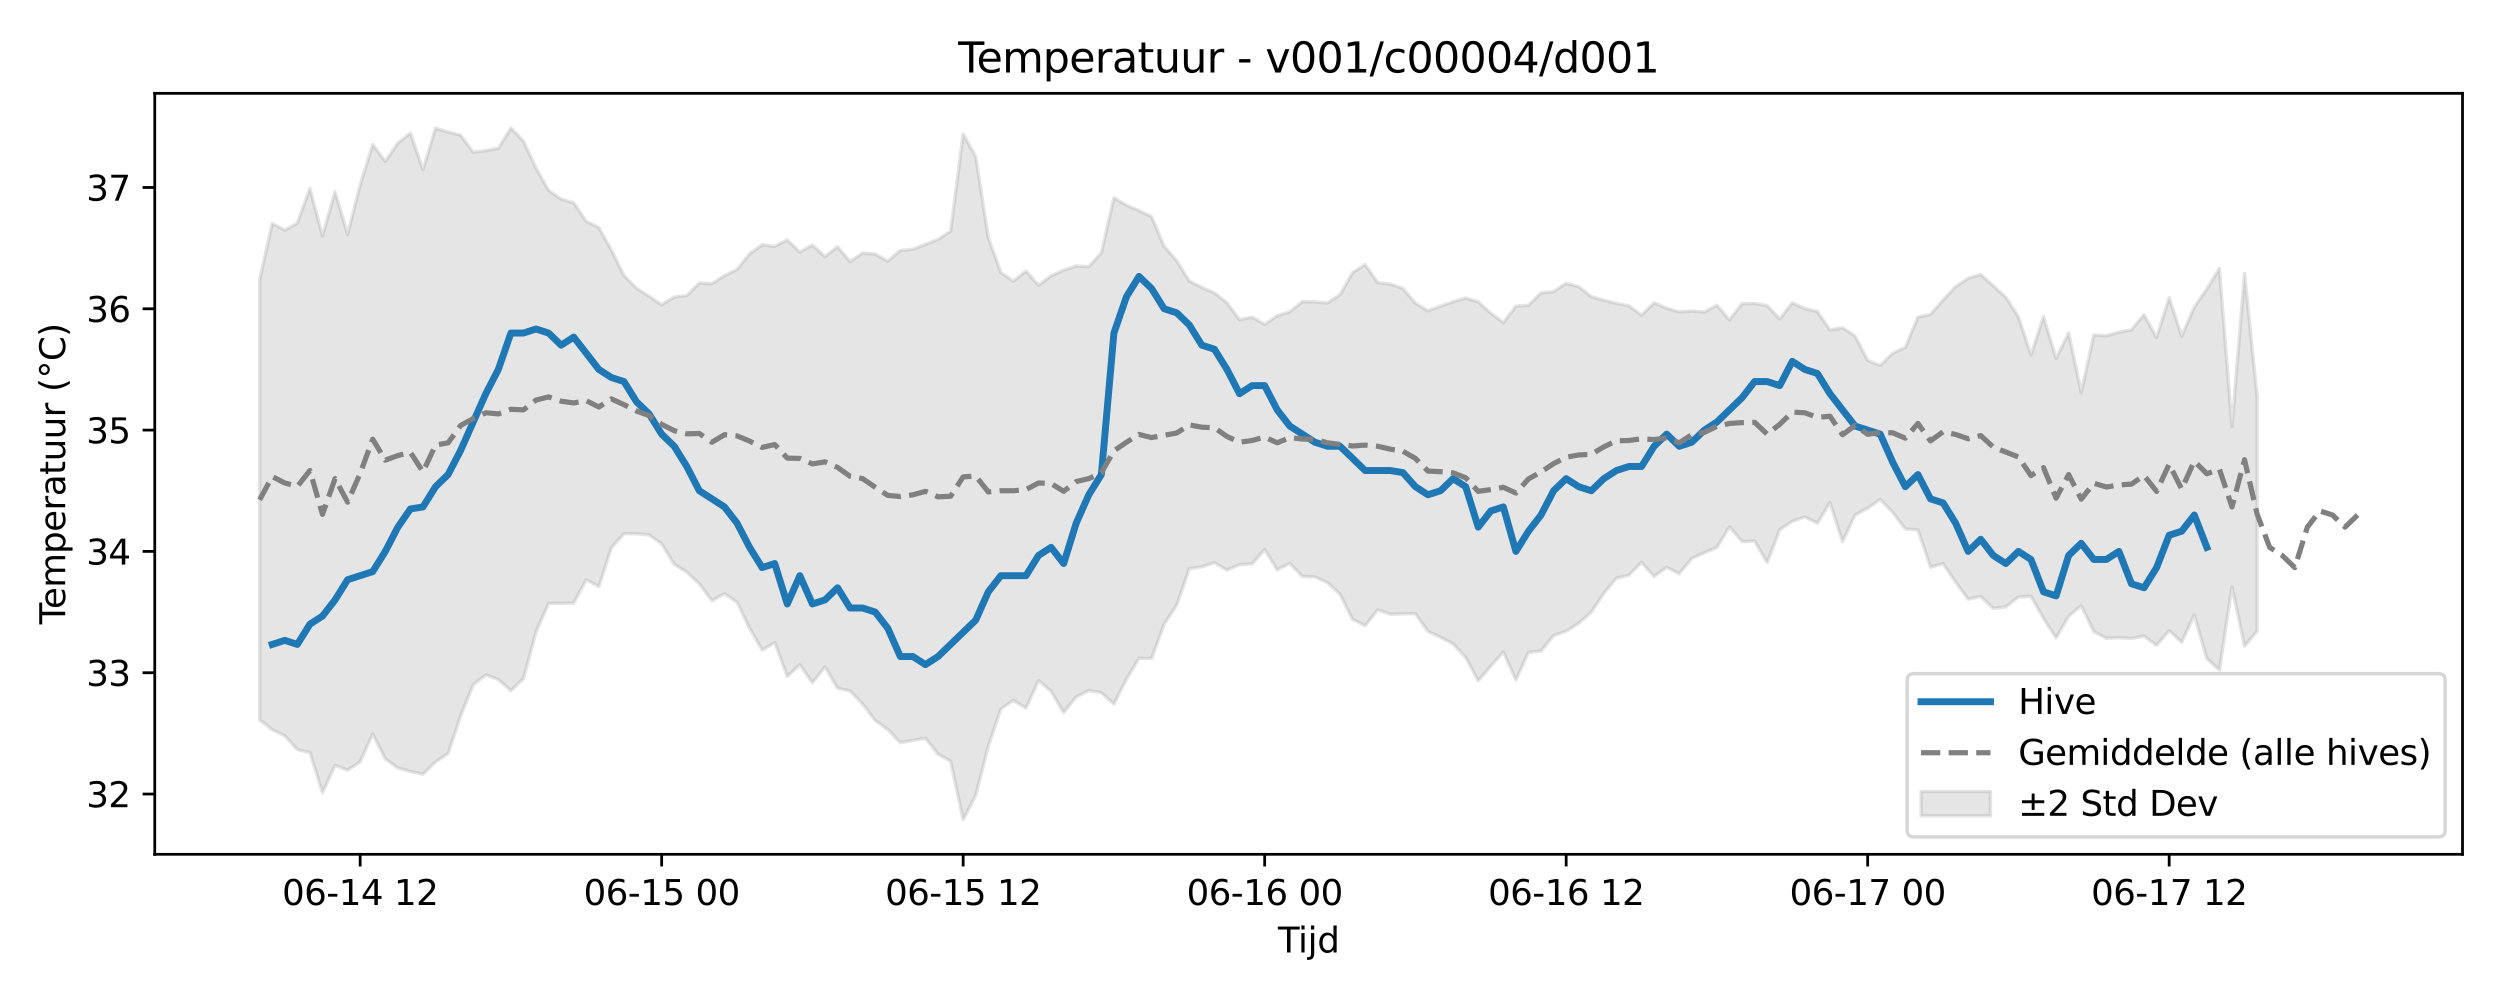 <?xml version="1.0" encoding="utf-8" standalone="no"?>
<!DOCTYPE svg PUBLIC "-//W3C//DTD SVG 1.1//EN"
  "http://www.w3.org/Graphics/SVG/1.1/DTD/svg11.dtd">
<svg xmlns:xlink="http://www.w3.org/1999/xlink" width="720pt" height="288pt" viewBox="0 0 720 288" xmlns="http://www.w3.org/2000/svg" version="1.1">
 <defs>
  <style type="text/css">*{stroke-linejoin: round; stroke-linecap: butt}</style>
 </defs>
 <g id="figure_1">
  <g id="patch_1">
   <path d="M 0 288 
L 720 288 
L 720 0 
L 0 0 
z
" style="fill: #ffffff"/>
  </g>
  <g id="axes_1">
   <g id="patch_2">
    <path d="M 44.57 246.04 
L 709.2 246.04 
L 709.2 26.88 
L 44.57 26.88 
z
" style="fill: #ffffff"/>
   </g>
   <g id="FillBetweenPolyCollection_1">
    <defs>
     <path id="m779e70c80e" d="M 74.78 -207.414 
L 74.78 -80.672 
L 78.398 -77.841 
L 82.016 -76.105 
L 85.635 -72.096 
L 89.253 -71.279 
L 92.871 -59.706 
L 96.489 -67.546 
L 100.107 -66.221 
L 103.725 -68.58 
L 107.343 -76.634 
L 110.961 -69.429 
L 114.579 -66.837 
L 118.197 -65.784 
L 121.815 -65.04 
L 125.433 -68.555 
L 129.051 -70.974 
L 132.669 -81.857 
L 136.287 -90.76 
L 139.905 -93.629 
L 143.523 -92.317 
L 147.141 -89.085 
L 150.759 -92.553 
L 154.377 -105.993 
L 157.995 -114.218 
L 161.613 -114.231 
L 165.231 -114.32 
L 168.849 -120.994 
L 172.467 -119.094 
L 176.085 -130.238 
L 179.703 -134.29 
L 183.321 -134.255 
L 186.939 -133.932 
L 190.557 -131.358 
L 194.175 -125.472 
L 197.793 -123.236 
L 201.411 -119.826 
L 205.029 -114.977 
L 208.647 -117.032 
L 212.265 -114.53 
L 215.883 -107.052 
L 219.501 -100.796 
L 223.119 -102.907 
L 226.737 -93.21 
L 230.355 -96.537 
L 233.973 -91.352 
L 237.591 -95.898 
L 241.209 -89.835 
L 244.827 -88.978 
L 248.445 -85.218 
L 252.063 -80.486 
L 255.681 -77.875 
L 259.299 -74.112 
L 262.917 -74.775 
L 266.535 -75.357 
L 270.153 -70.788 
L 273.771 -68.779 
L 277.389 -51.922 
L 281.008 -58.914 
L 284.626 -73.061 
L 288.244 -83.819 
L 291.862 -86.3 
L 295.48 -84.027 
L 299.098 -91.982 
L 302.716 -88.906 
L 306.334 -82.775 
L 309.952 -87.267 
L 313.57 -89.108 
L 317.188 -88.477 
L 320.806 -85.248 
L 324.424 -92.387 
L 328.042 -98.426 
L 331.66 -98.333 
L 335.278 -108.265 
L 338.896 -113.714 
L 342.514 -124.188 
L 346.132 -124.741 
L 349.75 -125.943 
L 353.368 -123.798 
L 356.986 -125.366 
L 360.604 -125.588 
L 364.222 -129.702 
L 367.84 -123.905 
L 371.458 -125.726 
L 375.076 -121.97 
L 378.694 -121.858 
L 382.312 -120.21 
L 385.93 -116.797 
L 389.548 -109.618 
L 393.166 -107.817 
L 396.784 -112.35 
L 400.402 -111.104 
L 404.02 -111.187 
L 407.638 -111.259 
L 411.256 -106.138 
L 414.874 -104.463 
L 418.492 -102.561 
L 422.11 -98.648 
L 425.728 -91.933 
L 429.346 -96.167 
L 432.964 -100.224 
L 436.582 -92.16 
L 440.2 -100.081 
L 443.818 -100.492 
L 447.436 -104.933 
L 451.054 -106.219 
L 454.672 -108.504 
L 458.29 -111.701 
L 461.908 -117.094 
L 465.526 -121.489 
L 469.144 -122.353 
L 472.762 -126.028 
L 476.381 -121.982 
L 479.999 -124.625 
L 483.617 -122.761 
L 487.235 -127.187 
L 490.853 -128.793 
L 494.471 -130.325 
L 498.089 -136.258 
L 501.707 -132.026 
L 505.325 -132.184 
L 508.943 -125.945 
L 512.561 -135.432 
L 516.179 -137.843 
L 519.797 -139.123 
L 523.415 -137.322 
L 527.033 -143.262 
L 530.651 -132.006 
L 534.269 -139.687 
L 537.887 -141.66 
L 541.505 -144.156 
L 545.123 -140.409 
L 548.741 -135.658 
L 552.359 -135.39 
L 555.977 -124.654 
L 559.595 -125.673 
L 563.213 -120.326 
L 566.831 -115.435 
L 570.449 -116.179 
L 574.067 -112.758 
L 577.685 -113.238 
L 581.303 -116.039 
L 584.921 -116.266 
L 588.539 -109.874 
L 592.157 -104.283 
L 595.775 -110.534 
L 599.393 -113.545 
L 603.011 -106.123 
L 606.629 -104.189 
L 610.247 -104.322 
L 613.865 -104.125 
L 617.483 -104.801 
L 621.101 -102.144 
L 624.719 -106.364 
L 628.337 -103.072 
L 631.955 -110.872 
L 635.573 -98.329 
L 639.191 -95.051 
L 642.809 -118.948 
L 646.427 -101.954 
L 650.045 -106.204 
L 650.045 -173.73 
L 650.045 -173.73 
L 646.427 -209.231 
L 642.809 -165.063 
L 639.191 -210.699 
L 635.573 -204.781 
L 631.955 -199.536 
L 628.337 -191.187 
L 624.719 -202.27 
L 621.101 -190.795 
L 617.483 -197.344 
L 613.865 -193.029 
L 610.247 -192.333 
L 606.629 -191.301 
L 603.011 -191.53 
L 599.393 -174.93 
L 595.775 -192.11 
L 592.157 -184.775 
L 588.539 -196.763 
L 584.921 -185.795 
L 581.303 -196.754 
L 577.685 -202.383 
L 574.067 -205.691 
L 570.449 -208.925 
L 566.831 -207.839 
L 563.213 -205.444 
L 559.595 -201.594 
L 555.977 -197.4 
L 552.359 -196.701 
L 548.741 -187.948 
L 545.123 -186.304 
L 541.505 -182.75 
L 537.887 -184.179 
L 534.269 -191.24 
L 530.651 -193.597 
L 527.033 -192.989 
L 523.415 -198.263 
L 519.797 -199.124 
L 516.179 -200.737 
L 512.561 -196.161 
L 508.943 -199.991 
L 505.325 -200.573 
L 501.707 -200.565 
L 498.089 -195.834 
L 494.471 -200.102 
L 490.853 -198.141 
L 487.235 -198.417 
L 483.617 -198.184 
L 479.999 -199.231 
L 476.381 -200.793 
L 472.762 -197.246 
L 469.144 -199.923 
L 465.526 -200.62 
L 461.908 -201.522 
L 458.29 -202.589 
L 454.672 -205.454 
L 451.054 -206.408 
L 447.436 -204.033 
L 443.818 -203.65 
L 440.2 -200.068 
L 436.582 -199.836 
L 432.964 -195.1 
L 429.346 -197.826 
L 425.728 -201.062 
L 422.11 -202.166 
L 418.492 -201.081 
L 414.874 -199.844 
L 411.256 -198.503 
L 407.638 -200.702 
L 404.02 -204.933 
L 400.402 -206.181 
L 396.784 -206.598 
L 393.166 -211.797 
L 389.548 -209.496 
L 385.93 -203.149 
L 382.312 -200.735 
L 378.694 -201.083 
L 375.076 -201.137 
L 371.458 -198.214 
L 367.84 -197.039 
L 364.222 -194.57 
L 360.604 -196.688 
L 356.986 -195.911 
L 353.368 -200.807 
L 349.75 -203.653 
L 346.132 -205.188 
L 342.514 -207.072 
L 338.896 -212.887 
L 335.278 -217.006 
L 331.66 -225.607 
L 328.042 -227.343 
L 324.424 -228.891 
L 320.806 -231.038 
L 317.188 -215.165 
L 313.57 -211.207 
L 309.952 -211.384 
L 306.334 -210.22 
L 302.716 -208.58 
L 299.098 -205.837 
L 295.48 -209.966 
L 291.862 -207.028 
L 288.244 -209.508 
L 284.626 -219.601 
L 281.008 -242.898 
L 277.389 -249.391 
L 273.771 -221.387 
L 270.153 -219.046 
L 266.535 -217.638 
L 262.917 -216.223 
L 259.299 -215.888 
L 255.681 -212.791 
L 252.063 -214.838 
L 248.445 -215.096 
L 244.827 -212.668 
L 241.209 -216.968 
L 237.591 -214.066 
L 233.973 -217.448 
L 230.355 -215.424 
L 226.737 -218.917 
L 223.119 -217.04 
L 219.501 -217.487 
L 215.883 -214.891 
L 212.265 -210.408 
L 208.647 -208.571 
L 205.029 -206.301 
L 201.411 -206.498 
L 197.793 -202.866 
L 194.175 -202.46 
L 190.557 -200.235 
L 186.939 -202.652 
L 183.321 -204.99 
L 179.703 -208.615 
L 176.085 -215.995 
L 172.467 -222.481 
L 168.849 -224.241 
L 165.231 -229.584 
L 161.613 -230.671 
L 157.995 -233.18 
L 154.377 -239.574 
L 150.759 -247.357 
L 147.141 -251.158 
L 143.523 -245.264 
L 139.905 -244.618 
L 136.287 -244.16 
L 132.669 -249.07 
L 129.051 -249.971 
L 125.433 -251.059 
L 121.815 -239.157 
L 118.197 -249.671 
L 114.579 -246.787 
L 110.961 -241.533 
L 107.343 -246.391 
L 103.725 -234.73 
L 100.107 -220.507 
L 96.489 -232.769 
L 92.871 -220.035 
L 89.253 -233.694 
L 85.635 -223.727 
L 82.016 -221.714 
L 78.398 -223.639 
L 74.78 -207.414 
z
" style="stroke: #808080; stroke-opacity: 0.2"/>
    </defs>
    <g clip-path="url(#p3ac3ea6d75)">
     <use xlink:href="#m779e70c80e" x="0" y="288" style="fill: #808080; fill-opacity: 0.2; stroke: #808080; stroke-opacity: 0.2"/>
    </g>
   </g>
   <g id="matplotlib.axis_1">
    <g id="xtick_1">
     <g id="line2d_1">
      <defs>
       <path id="m7ecdd6a883" d="M 0 0 
L 0 3.5 
" style="stroke: #000000; stroke-width: 0.8"/>
      </defs>
      <g>
       <use xlink:href="#m7ecdd6a883" x="103.725" y="246.04" style="stroke: #000000; stroke-width: 0.8"/>
      </g>
     </g>
     <g id="text_1">
      <!-- 06-14 12 -->
      <g transform="translate(81.244 260.638) scale(0.1 -0.1)">
       <defs>
        <path id="DejaVuSans-30" d="M 2034 4250 
Q 1547 4250 1301 3770 
Q 1056 3291 1056 2328 
Q 1056 1369 1301 889 
Q 1547 409 2034 409 
Q 2525 409 2770 889 
Q 3016 1369 3016 2328 
Q 3016 3291 2770 3770 
Q 2525 4250 2034 4250 
z
M 2034 4750 
Q 2819 4750 3233 4129 
Q 3647 3509 3647 2328 
Q 3647 1150 3233 529 
Q 2819 -91 2034 -91 
Q 1250 -91 836 529 
Q 422 1150 422 2328 
Q 422 3509 836 4129 
Q 1250 4750 2034 4750 
z
" transform="scale(0.016)"/>
        <path id="DejaVuSans-36" d="M 2113 2584 
Q 1688 2584 1439 2293 
Q 1191 2003 1191 1497 
Q 1191 994 1439 701 
Q 1688 409 2113 409 
Q 2538 409 2786 701 
Q 3034 994 3034 1497 
Q 3034 2003 2786 2293 
Q 2538 2584 2113 2584 
z
M 3366 4563 
L 3366 3988 
Q 3128 4100 2886 4159 
Q 2644 4219 2406 4219 
Q 1781 4219 1451 3797 
Q 1122 3375 1075 2522 
Q 1259 2794 1537 2939 
Q 1816 3084 2150 3084 
Q 2853 3084 3261 2657 
Q 3669 2231 3669 1497 
Q 3669 778 3244 343 
Q 2819 -91 2113 -91 
Q 1303 -91 875 529 
Q 447 1150 447 2328 
Q 447 3434 972 4092 
Q 1497 4750 2381 4750 
Q 2619 4750 2861 4703 
Q 3103 4656 3366 4563 
z
" transform="scale(0.016)"/>
        <path id="DejaVuSans-2d" d="M 313 2009 
L 1997 2009 
L 1997 1497 
L 313 1497 
L 313 2009 
z
" transform="scale(0.016)"/>
        <path id="DejaVuSans-31" d="M 794 531 
L 1825 531 
L 1825 4091 
L 703 3866 
L 703 4441 
L 1819 4666 
L 2450 4666 
L 2450 531 
L 3481 531 
L 3481 0 
L 794 0 
L 794 531 
z
" transform="scale(0.016)"/>
        <path id="DejaVuSans-34" d="M 2419 4116 
L 825 1625 
L 2419 1625 
L 2419 4116 
z
M 2253 4666 
L 3047 4666 
L 3047 1625 
L 3713 1625 
L 3713 1100 
L 3047 1100 
L 3047 0 
L 2419 0 
L 2419 1100 
L 313 1100 
L 313 1709 
L 2253 4666 
z
" transform="scale(0.016)"/>
        <path id="DejaVuSans-20" transform="scale(0.016)"/>
        <path id="DejaVuSans-32" d="M 1228 531 
L 3431 531 
L 3431 0 
L 469 0 
L 469 531 
Q 828 903 1448 1529 
Q 2069 2156 2228 2338 
Q 2531 2678 2651 2914 
Q 2772 3150 2772 3378 
Q 2772 3750 2511 3984 
Q 2250 4219 1831 4219 
Q 1534 4219 1204 4116 
Q 875 4013 500 3803 
L 500 4441 
Q 881 4594 1212 4672 
Q 1544 4750 1819 4750 
Q 2544 4750 2975 4387 
Q 3406 4025 3406 3419 
Q 3406 3131 3298 2873 
Q 3191 2616 2906 2266 
Q 2828 2175 2409 1742 
Q 1991 1309 1228 531 
z
" transform="scale(0.016)"/>
       </defs>
       <use xlink:href="#DejaVuSans-30"/>
       <use xlink:href="#DejaVuSans-36" transform="translate(63.623 0)"/>
       <use xlink:href="#DejaVuSans-2d" transform="translate(127.246 0)"/>
       <use xlink:href="#DejaVuSans-31" transform="translate(163.33 0)"/>
       <use xlink:href="#DejaVuSans-34" transform="translate(226.953 0)"/>
       <use xlink:href="#DejaVuSans-20" transform="translate(290.576 0)"/>
       <use xlink:href="#DejaVuSans-31" transform="translate(322.363 0)"/>
       <use xlink:href="#DejaVuSans-32" transform="translate(385.986 0)"/>
      </g>
     </g>
    </g>
    <g id="xtick_2">
     <g id="line2d_2">
      <g>
       <use xlink:href="#m7ecdd6a883" x="190.557" y="246.04" style="stroke: #000000; stroke-width: 0.8"/>
      </g>
     </g>
     <g id="text_2">
      <!-- 06-15 00 -->
      <g transform="translate(168.077 260.638) scale(0.1 -0.1)">
       <defs>
        <path id="DejaVuSans-35" d="M 691 4666 
L 3169 4666 
L 3169 4134 
L 1269 4134 
L 1269 2991 
Q 1406 3038 1543 3061 
Q 1681 3084 1819 3084 
Q 2600 3084 3056 2656 
Q 3513 2228 3513 1497 
Q 3513 744 3044 326 
Q 2575 -91 1722 -91 
Q 1428 -91 1123 -41 
Q 819 9 494 109 
L 494 744 
Q 775 591 1075 516 
Q 1375 441 1709 441 
Q 2250 441 2565 725 
Q 2881 1009 2881 1497 
Q 2881 1984 2565 2268 
Q 2250 2553 1709 2553 
Q 1456 2553 1204 2497 
Q 953 2441 691 2322 
L 691 4666 
z
" transform="scale(0.016)"/>
       </defs>
       <use xlink:href="#DejaVuSans-30"/>
       <use xlink:href="#DejaVuSans-36" transform="translate(63.623 0)"/>
       <use xlink:href="#DejaVuSans-2d" transform="translate(127.246 0)"/>
       <use xlink:href="#DejaVuSans-31" transform="translate(163.33 0)"/>
       <use xlink:href="#DejaVuSans-35" transform="translate(226.953 0)"/>
       <use xlink:href="#DejaVuSans-20" transform="translate(290.576 0)"/>
       <use xlink:href="#DejaVuSans-30" transform="translate(322.363 0)"/>
       <use xlink:href="#DejaVuSans-30" transform="translate(385.986 0)"/>
      </g>
     </g>
    </g>
    <g id="xtick_3">
     <g id="line2d_3">
      <g>
       <use xlink:href="#m7ecdd6a883" x="277.389" y="246.04" style="stroke: #000000; stroke-width: 0.8"/>
      </g>
     </g>
     <g id="text_3">
      <!-- 06-15 12 -->
      <g transform="translate(254.909 260.638) scale(0.1 -0.1)">
       <use xlink:href="#DejaVuSans-30"/>
       <use xlink:href="#DejaVuSans-36" transform="translate(63.623 0)"/>
       <use xlink:href="#DejaVuSans-2d" transform="translate(127.246 0)"/>
       <use xlink:href="#DejaVuSans-31" transform="translate(163.33 0)"/>
       <use xlink:href="#DejaVuSans-35" transform="translate(226.953 0)"/>
       <use xlink:href="#DejaVuSans-20" transform="translate(290.576 0)"/>
       <use xlink:href="#DejaVuSans-31" transform="translate(322.363 0)"/>
       <use xlink:href="#DejaVuSans-32" transform="translate(385.986 0)"/>
      </g>
     </g>
    </g>
    <g id="xtick_4">
     <g id="line2d_4">
      <g>
       <use xlink:href="#m7ecdd6a883" x="364.222" y="246.04" style="stroke: #000000; stroke-width: 0.8"/>
      </g>
     </g>
     <g id="text_4">
      <!-- 06-16 00 -->
      <g transform="translate(341.741 260.638) scale(0.1 -0.1)">
       <use xlink:href="#DejaVuSans-30"/>
       <use xlink:href="#DejaVuSans-36" transform="translate(63.623 0)"/>
       <use xlink:href="#DejaVuSans-2d" transform="translate(127.246 0)"/>
       <use xlink:href="#DejaVuSans-31" transform="translate(163.33 0)"/>
       <use xlink:href="#DejaVuSans-36" transform="translate(226.953 0)"/>
       <use xlink:href="#DejaVuSans-20" transform="translate(290.576 0)"/>
       <use xlink:href="#DejaVuSans-30" transform="translate(322.363 0)"/>
       <use xlink:href="#DejaVuSans-30" transform="translate(385.986 0)"/>
      </g>
     </g>
    </g>
    <g id="xtick_5">
     <g id="line2d_5">
      <g>
       <use xlink:href="#m7ecdd6a883" x="451.054" y="246.04" style="stroke: #000000; stroke-width: 0.8"/>
      </g>
     </g>
     <g id="text_5">
      <!-- 06-16 12 -->
      <g transform="translate(428.574 260.638) scale(0.1 -0.1)">
       <use xlink:href="#DejaVuSans-30"/>
       <use xlink:href="#DejaVuSans-36" transform="translate(63.623 0)"/>
       <use xlink:href="#DejaVuSans-2d" transform="translate(127.246 0)"/>
       <use xlink:href="#DejaVuSans-31" transform="translate(163.33 0)"/>
       <use xlink:href="#DejaVuSans-36" transform="translate(226.953 0)"/>
       <use xlink:href="#DejaVuSans-20" transform="translate(290.576 0)"/>
       <use xlink:href="#DejaVuSans-31" transform="translate(322.363 0)"/>
       <use xlink:href="#DejaVuSans-32" transform="translate(385.986 0)"/>
      </g>
     </g>
    </g>
    <g id="xtick_6">
     <g id="line2d_6">
      <g>
       <use xlink:href="#m7ecdd6a883" x="537.887" y="246.04" style="stroke: #000000; stroke-width: 0.8"/>
      </g>
     </g>
     <g id="text_6">
      <!-- 06-17 00 -->
      <g transform="translate(515.406 260.638) scale(0.1 -0.1)">
       <defs>
        <path id="DejaVuSans-37" d="M 525 4666 
L 3525 4666 
L 3525 4397 
L 1831 0 
L 1172 0 
L 2766 4134 
L 525 4134 
L 525 4666 
z
" transform="scale(0.016)"/>
       </defs>
       <use xlink:href="#DejaVuSans-30"/>
       <use xlink:href="#DejaVuSans-36" transform="translate(63.623 0)"/>
       <use xlink:href="#DejaVuSans-2d" transform="translate(127.246 0)"/>
       <use xlink:href="#DejaVuSans-31" transform="translate(163.33 0)"/>
       <use xlink:href="#DejaVuSans-37" transform="translate(226.953 0)"/>
       <use xlink:href="#DejaVuSans-20" transform="translate(290.576 0)"/>
       <use xlink:href="#DejaVuSans-30" transform="translate(322.363 0)"/>
       <use xlink:href="#DejaVuSans-30" transform="translate(385.986 0)"/>
      </g>
     </g>
    </g>
    <g id="xtick_7">
     <g id="line2d_7">
      <g>
       <use xlink:href="#m7ecdd6a883" x="624.719" y="246.04" style="stroke: #000000; stroke-width: 0.8"/>
      </g>
     </g>
     <g id="text_7">
      <!-- 06-17 12 -->
      <g transform="translate(602.239 260.638) scale(0.1 -0.1)">
       <use xlink:href="#DejaVuSans-30"/>
       <use xlink:href="#DejaVuSans-36" transform="translate(63.623 0)"/>
       <use xlink:href="#DejaVuSans-2d" transform="translate(127.246 0)"/>
       <use xlink:href="#DejaVuSans-31" transform="translate(163.33 0)"/>
       <use xlink:href="#DejaVuSans-37" transform="translate(226.953 0)"/>
       <use xlink:href="#DejaVuSans-20" transform="translate(290.576 0)"/>
       <use xlink:href="#DejaVuSans-31" transform="translate(322.363 0)"/>
       <use xlink:href="#DejaVuSans-32" transform="translate(385.986 0)"/>
      </g>
     </g>
    </g>
    <g id="text_8">
     <!-- Tijd -->
     <g transform="translate(368.035 274.317) scale(0.1 -0.1)">
      <defs>
       <path id="DejaVuSans-54" d="M -19 4666 
L 3928 4666 
L 3928 4134 
L 2272 4134 
L 2272 0 
L 1638 0 
L 1638 4134 
L -19 4134 
L -19 4666 
z
" transform="scale(0.016)"/>
       <path id="DejaVuSans-69" d="M 603 3500 
L 1178 3500 
L 1178 0 
L 603 0 
L 603 3500 
z
M 603 4863 
L 1178 4863 
L 1178 4134 
L 603 4134 
L 603 4863 
z
" transform="scale(0.016)"/>
       <path id="DejaVuSans-6a" d="M 603 3500 
L 1178 3500 
L 1178 -63 
Q 1178 -731 923 -1031 
Q 669 -1331 103 -1331 
L -116 -1331 
L -116 -844 
L 38 -844 
Q 366 -844 484 -692 
Q 603 -541 603 -63 
L 603 3500 
z
M 603 4863 
L 1178 4863 
L 1178 4134 
L 603 4134 
L 603 4863 
z
" transform="scale(0.016)"/>
       <path id="DejaVuSans-64" d="M 2906 2969 
L 2906 4863 
L 3481 4863 
L 3481 0 
L 2906 0 
L 2906 525 
Q 2725 213 2448 61 
Q 2172 -91 1784 -91 
Q 1150 -91 751 415 
Q 353 922 353 1747 
Q 353 2572 751 3078 
Q 1150 3584 1784 3584 
Q 2172 3584 2448 3432 
Q 2725 3281 2906 2969 
z
M 947 1747 
Q 947 1113 1208 752 
Q 1469 391 1925 391 
Q 2381 391 2643 752 
Q 2906 1113 2906 1747 
Q 2906 2381 2643 2742 
Q 2381 3103 1925 3103 
Q 1469 3103 1208 2742 
Q 947 2381 947 1747 
z
" transform="scale(0.016)"/>
      </defs>
      <use xlink:href="#DejaVuSans-54"/>
      <use xlink:href="#DejaVuSans-69" transform="translate(57.959 0)"/>
      <use xlink:href="#DejaVuSans-6a" transform="translate(85.742 0)"/>
      <use xlink:href="#DejaVuSans-64" transform="translate(113.525 0)"/>
     </g>
    </g>
   </g>
   <g id="matplotlib.axis_2">
    <g id="ytick_1">
     <g id="line2d_8">
      <defs>
       <path id="m81bf8d88d1" d="M 0 0 
L -3.5 0 
" style="stroke: #000000; stroke-width: 0.8"/>
      </defs>
      <g>
       <use xlink:href="#m81bf8d88d1" x="44.57" y="228.68" style="stroke: #000000; stroke-width: 0.8"/>
      </g>
     </g>
     <g id="text_9">
      <!-- 32 -->
      <g transform="translate(24.845 232.48) scale(0.1 -0.1)">
       <defs>
        <path id="DejaVuSans-33" d="M 2597 2516 
Q 3050 2419 3304 2112 
Q 3559 1806 3559 1356 
Q 3559 666 3084 287 
Q 2609 -91 1734 -91 
Q 1441 -91 1130 -33 
Q 819 25 488 141 
L 488 750 
Q 750 597 1062 519 
Q 1375 441 1716 441 
Q 2309 441 2620 675 
Q 2931 909 2931 1356 
Q 2931 1769 2642 2001 
Q 2353 2234 1838 2234 
L 1294 2234 
L 1294 2753 
L 1863 2753 
Q 2328 2753 2575 2939 
Q 2822 3125 2822 3475 
Q 2822 3834 2567 4026 
Q 2313 4219 1838 4219 
Q 1578 4219 1281 4162 
Q 984 4106 628 3988 
L 628 4550 
Q 988 4650 1302 4700 
Q 1616 4750 1894 4750 
Q 2613 4750 3031 4423 
Q 3450 4097 3450 3541 
Q 3450 3153 3228 2886 
Q 3006 2619 2597 2516 
z
" transform="scale(0.016)"/>
       </defs>
       <use xlink:href="#DejaVuSans-33"/>
       <use xlink:href="#DejaVuSans-32" transform="translate(63.623 0)"/>
      </g>
     </g>
    </g>
    <g id="ytick_2">
     <g id="line2d_9">
      <g>
       <use xlink:href="#m81bf8d88d1" x="44.57" y="193.743" style="stroke: #000000; stroke-width: 0.8"/>
      </g>
     </g>
     <g id="text_10">
      <!-- 33 -->
      <g transform="translate(24.845 197.542) scale(0.1 -0.1)">
       <use xlink:href="#DejaVuSans-33"/>
       <use xlink:href="#DejaVuSans-33" transform="translate(63.623 0)"/>
      </g>
     </g>
    </g>
    <g id="ytick_3">
     <g id="line2d_10">
      <g>
       <use xlink:href="#m81bf8d88d1" x="44.57" y="158.805" style="stroke: #000000; stroke-width: 0.8"/>
      </g>
     </g>
     <g id="text_11">
      <!-- 34 -->
      <g transform="translate(24.845 162.604) scale(0.1 -0.1)">
       <use xlink:href="#DejaVuSans-33"/>
       <use xlink:href="#DejaVuSans-34" transform="translate(63.623 0)"/>
      </g>
     </g>
    </g>
    <g id="ytick_4">
     <g id="line2d_11">
      <g>
       <use xlink:href="#m81bf8d88d1" x="44.57" y="123.867" style="stroke: #000000; stroke-width: 0.8"/>
      </g>
     </g>
     <g id="text_12">
      <!-- 35 -->
      <g transform="translate(24.845 127.667) scale(0.1 -0.1)">
       <use xlink:href="#DejaVuSans-33"/>
       <use xlink:href="#DejaVuSans-35" transform="translate(63.623 0)"/>
      </g>
     </g>
    </g>
    <g id="ytick_5">
     <g id="line2d_12">
      <g>
       <use xlink:href="#m81bf8d88d1" x="44.57" y="88.93" style="stroke: #000000; stroke-width: 0.8"/>
      </g>
     </g>
     <g id="text_13">
      <!-- 36 -->
      <g transform="translate(24.845 92.729) scale(0.1 -0.1)">
       <use xlink:href="#DejaVuSans-33"/>
       <use xlink:href="#DejaVuSans-36" transform="translate(63.623 0)"/>
      </g>
     </g>
    </g>
    <g id="ytick_6">
     <g id="line2d_13">
      <g>
       <use xlink:href="#m81bf8d88d1" x="44.57" y="53.992" style="stroke: #000000; stroke-width: 0.8"/>
      </g>
     </g>
     <g id="text_14">
      <!-- 37 -->
      <g transform="translate(24.845 57.792) scale(0.1 -0.1)">
       <use xlink:href="#DejaVuSans-33"/>
       <use xlink:href="#DejaVuSans-37" transform="translate(63.623 0)"/>
      </g>
     </g>
    </g>
    <g id="text_15">
     <!-- Temperatuur (°C) -->
     <g transform="translate(18.765 179.816) rotate(-90) scale(0.1 -0.1)">
      <defs>
       <path id="DejaVuSans-65" d="M 3597 1894 
L 3597 1613 
L 953 1613 
Q 991 1019 1311 708 
Q 1631 397 2203 397 
Q 2534 397 2845 478 
Q 3156 559 3463 722 
L 3463 178 
Q 3153 47 2828 -22 
Q 2503 -91 2169 -91 
Q 1331 -91 842 396 
Q 353 884 353 1716 
Q 353 2575 817 3079 
Q 1281 3584 2069 3584 
Q 2775 3584 3186 3129 
Q 3597 2675 3597 1894 
z
M 3022 2063 
Q 3016 2534 2758 2815 
Q 2500 3097 2075 3097 
Q 1594 3097 1305 2825 
Q 1016 2553 972 2059 
L 3022 2063 
z
" transform="scale(0.016)"/>
       <path id="DejaVuSans-6d" d="M 3328 2828 
Q 3544 3216 3844 3400 
Q 4144 3584 4550 3584 
Q 5097 3584 5394 3201 
Q 5691 2819 5691 2113 
L 5691 0 
L 5113 0 
L 5113 2094 
Q 5113 2597 4934 2840 
Q 4756 3084 4391 3084 
Q 3944 3084 3684 2787 
Q 3425 2491 3425 1978 
L 3425 0 
L 2847 0 
L 2847 2094 
Q 2847 2600 2669 2842 
Q 2491 3084 2119 3084 
Q 1678 3084 1418 2786 
Q 1159 2488 1159 1978 
L 1159 0 
L 581 0 
L 581 3500 
L 1159 3500 
L 1159 2956 
Q 1356 3278 1631 3431 
Q 1906 3584 2284 3584 
Q 2666 3584 2933 3390 
Q 3200 3197 3328 2828 
z
" transform="scale(0.016)"/>
       <path id="DejaVuSans-70" d="M 1159 525 
L 1159 -1331 
L 581 -1331 
L 581 3500 
L 1159 3500 
L 1159 2969 
Q 1341 3281 1617 3432 
Q 1894 3584 2278 3584 
Q 2916 3584 3314 3078 
Q 3713 2572 3713 1747 
Q 3713 922 3314 415 
Q 2916 -91 2278 -91 
Q 1894 -91 1617 61 
Q 1341 213 1159 525 
z
M 3116 1747 
Q 3116 2381 2855 2742 
Q 2594 3103 2138 3103 
Q 1681 3103 1420 2742 
Q 1159 2381 1159 1747 
Q 1159 1113 1420 752 
Q 1681 391 2138 391 
Q 2594 391 2855 752 
Q 3116 1113 3116 1747 
z
" transform="scale(0.016)"/>
       <path id="DejaVuSans-72" d="M 2631 2963 
Q 2534 3019 2420 3045 
Q 2306 3072 2169 3072 
Q 1681 3072 1420 2755 
Q 1159 2438 1159 1844 
L 1159 0 
L 581 0 
L 581 3500 
L 1159 3500 
L 1159 2956 
Q 1341 3275 1631 3429 
Q 1922 3584 2338 3584 
Q 2397 3584 2469 3576 
Q 2541 3569 2628 3553 
L 2631 2963 
z
" transform="scale(0.016)"/>
       <path id="DejaVuSans-61" d="M 2194 1759 
Q 1497 1759 1228 1600 
Q 959 1441 959 1056 
Q 959 750 1161 570 
Q 1363 391 1709 391 
Q 2188 391 2477 730 
Q 2766 1069 2766 1631 
L 2766 1759 
L 2194 1759 
z
M 3341 1997 
L 3341 0 
L 2766 0 
L 2766 531 
Q 2569 213 2275 61 
Q 1981 -91 1556 -91 
Q 1019 -91 701 211 
Q 384 513 384 1019 
Q 384 1609 779 1909 
Q 1175 2209 1959 2209 
L 2766 2209 
L 2766 2266 
Q 2766 2663 2505 2880 
Q 2244 3097 1772 3097 
Q 1472 3097 1187 3025 
Q 903 2953 641 2809 
L 641 3341 
Q 956 3463 1253 3523 
Q 1550 3584 1831 3584 
Q 2591 3584 2966 3190 
Q 3341 2797 3341 1997 
z
" transform="scale(0.016)"/>
       <path id="DejaVuSans-74" d="M 1172 4494 
L 1172 3500 
L 2356 3500 
L 2356 3053 
L 1172 3053 
L 1172 1153 
Q 1172 725 1289 603 
Q 1406 481 1766 481 
L 2356 481 
L 2356 0 
L 1766 0 
Q 1100 0 847 248 
Q 594 497 594 1153 
L 594 3053 
L 172 3053 
L 172 3500 
L 594 3500 
L 594 4494 
L 1172 4494 
z
" transform="scale(0.016)"/>
       <path id="DejaVuSans-75" d="M 544 1381 
L 544 3500 
L 1119 3500 
L 1119 1403 
Q 1119 906 1312 657 
Q 1506 409 1894 409 
Q 2359 409 2629 706 
Q 2900 1003 2900 1516 
L 2900 3500 
L 3475 3500 
L 3475 0 
L 2900 0 
L 2900 538 
Q 2691 219 2414 64 
Q 2138 -91 1772 -91 
Q 1169 -91 856 284 
Q 544 659 544 1381 
z
M 1991 3584 
L 1991 3584 
z
" transform="scale(0.016)"/>
       <path id="DejaVuSans-28" d="M 1984 4856 
Q 1566 4138 1362 3434 
Q 1159 2731 1159 2009 
Q 1159 1288 1364 580 
Q 1569 -128 1984 -844 
L 1484 -844 
Q 1016 -109 783 600 
Q 550 1309 550 2009 
Q 550 2706 781 3412 
Q 1013 4119 1484 4856 
L 1984 4856 
z
" transform="scale(0.016)"/>
       <path id="DejaVuSans-b0" d="M 1600 4347 
Q 1350 4347 1178 4173 
Q 1006 4000 1006 3750 
Q 1006 3503 1178 3333 
Q 1350 3163 1600 3163 
Q 1850 3163 2022 3333 
Q 2194 3503 2194 3750 
Q 2194 3997 2020 4172 
Q 1847 4347 1600 4347 
z
M 1600 4750 
Q 1800 4750 1984 4673 
Q 2169 4597 2303 4453 
Q 2447 4313 2519 4134 
Q 2591 3956 2591 3750 
Q 2591 3338 2302 3052 
Q 2013 2766 1594 2766 
Q 1172 2766 890 3047 
Q 609 3328 609 3750 
Q 609 4169 896 4459 
Q 1184 4750 1600 4750 
z
" transform="scale(0.016)"/>
       <path id="DejaVuSans-43" d="M 4122 4306 
L 4122 3641 
Q 3803 3938 3442 4084 
Q 3081 4231 2675 4231 
Q 1875 4231 1450 3742 
Q 1025 3253 1025 2328 
Q 1025 1406 1450 917 
Q 1875 428 2675 428 
Q 3081 428 3442 575 
Q 3803 722 4122 1019 
L 4122 359 
Q 3791 134 3420 21 
Q 3050 -91 2638 -91 
Q 1578 -91 968 557 
Q 359 1206 359 2328 
Q 359 3453 968 4101 
Q 1578 4750 2638 4750 
Q 3056 4750 3426 4639 
Q 3797 4528 4122 4306 
z
" transform="scale(0.016)"/>
       <path id="DejaVuSans-29" d="M 513 4856 
L 1013 4856 
Q 1481 4119 1714 3412 
Q 1947 2706 1947 2009 
Q 1947 1309 1714 600 
Q 1481 -109 1013 -844 
L 513 -844 
Q 928 -128 1133 580 
Q 1338 1288 1338 2009 
Q 1338 2731 1133 3434 
Q 928 4138 513 4856 
z
" transform="scale(0.016)"/>
      </defs>
      <use xlink:href="#DejaVuSans-54"/>
      <use xlink:href="#DejaVuSans-65" transform="translate(44.084 0)"/>
      <use xlink:href="#DejaVuSans-6d" transform="translate(105.607 0)"/>
      <use xlink:href="#DejaVuSans-70" transform="translate(203.02 0)"/>
      <use xlink:href="#DejaVuSans-65" transform="translate(266.496 0)"/>
      <use xlink:href="#DejaVuSans-72" transform="translate(328.02 0)"/>
      <use xlink:href="#DejaVuSans-61" transform="translate(369.133 0)"/>
      <use xlink:href="#DejaVuSans-74" transform="translate(430.412 0)"/>
      <use xlink:href="#DejaVuSans-75" transform="translate(469.621 0)"/>
      <use xlink:href="#DejaVuSans-75" transform="translate(533 0)"/>
      <use xlink:href="#DejaVuSans-72" transform="translate(596.379 0)"/>
      <use xlink:href="#DejaVuSans-20" transform="translate(637.492 0)"/>
      <use xlink:href="#DejaVuSans-28" transform="translate(669.279 0)"/>
      <use xlink:href="#DejaVuSans-b0" transform="translate(708.293 0)"/>
      <use xlink:href="#DejaVuSans-43" transform="translate(758.293 0)"/>
      <use xlink:href="#DejaVuSans-29" transform="translate(828.117 0)"/>
     </g>
    </g>
   </g>
   <g id="line2d_14">
    <path d="M 78.398 185.591 
L 82.016 184.426 
L 85.635 185.591 
L 89.253 179.768 
L 92.871 177.438 
L 96.489 172.78 
L 100.107 166.957 
L 107.343 164.628 
L 110.961 158.805 
L 114.579 151.818 
L 118.197 146.577 
L 121.815 145.995 
L 125.433 140.172 
L 129.051 136.678 
L 132.669 129.69 
L 139.905 113.386 
L 143.523 106.399 
L 147.141 95.917 
L 150.759 95.917 
L 154.377 94.753 
L 157.995 95.917 
L 161.613 99.411 
L 165.231 97.082 
L 172.467 106.399 
L 176.085 108.728 
L 179.703 109.892 
L 183.321 115.715 
L 186.939 119.209 
L 190.557 125.032 
L 194.175 128.526 
L 197.793 134.349 
L 201.411 141.336 
L 208.647 145.995 
L 212.265 150.653 
L 215.883 157.64 
L 219.501 163.463 
L 223.119 162.299 
L 226.737 173.945 
L 230.355 165.793 
L 233.973 173.945 
L 237.591 172.78 
L 241.209 169.286 
L 244.827 175.109 
L 248.445 175.109 
L 252.063 176.274 
L 255.681 180.932 
L 259.299 189.084 
L 262.917 189.084 
L 266.535 191.414 
L 270.153 189.084 
L 281.008 178.603 
L 284.626 170.451 
L 288.244 165.793 
L 295.48 165.793 
L 299.098 159.97 
L 302.716 157.64 
L 306.334 162.299 
L 309.952 150.653 
L 313.57 142.501 
L 317.188 136.678 
L 320.806 95.917 
L 324.424 85.436 
L 328.042 79.613 
L 331.66 83.107 
L 335.278 88.93 
L 338.896 90.094 
L 342.514 93.588 
L 346.132 99.411 
L 349.75 100.576 
L 353.368 106.399 
L 356.986 113.386 
L 360.604 111.057 
L 364.222 111.057 
L 367.84 118.045 
L 371.458 122.703 
L 378.694 127.361 
L 382.312 128.526 
L 385.93 128.526 
L 393.166 135.513 
L 400.402 135.513 
L 404.02 136.096 
L 407.638 140.172 
L 411.256 142.501 
L 414.874 141.336 
L 418.492 137.843 
L 422.11 140.172 
L 425.728 151.818 
L 429.346 147.159 
L 432.964 145.995 
L 436.582 158.805 
L 440.2 152.982 
L 443.818 148.324 
L 447.436 141.336 
L 451.054 137.843 
L 454.672 140.172 
L 458.29 141.336 
L 461.908 137.843 
L 465.526 135.513 
L 469.144 134.349 
L 472.762 134.349 
L 476.381 128.526 
L 479.999 125.032 
L 483.617 128.526 
L 487.235 127.361 
L 490.853 123.867 
L 494.471 121.538 
L 501.707 114.551 
L 505.325 109.892 
L 508.943 109.892 
L 512.561 111.057 
L 516.179 104.07 
L 519.797 106.399 
L 523.415 107.563 
L 527.033 113.386 
L 534.269 122.703 
L 541.505 125.032 
L 545.123 133.184 
L 548.741 140.172 
L 552.359 136.678 
L 555.977 143.665 
L 559.595 144.83 
L 563.213 150.653 
L 566.831 158.805 
L 570.449 155.311 
L 574.067 159.97 
L 577.685 162.299 
L 581.303 158.805 
L 584.921 161.134 
L 588.539 170.451 
L 592.157 171.616 
L 595.775 159.97 
L 599.393 156.476 
L 603.011 161.134 
L 606.629 161.134 
L 610.247 158.805 
L 613.865 168.122 
L 617.483 169.286 
L 621.101 163.463 
L 624.719 154.147 
L 628.337 152.982 
L 631.955 148.324 
L 635.573 157.64 
L 635.573 157.64 
" clip-path="url(#p3ac3ea6d75)" style="fill: none; stroke: #1f77b4; stroke-width: 2; stroke-linecap: square"/>
   </g>
   <g id="line2d_15">
    <path d="M 74.78 143.957 
L 78.398 137.26 
L 82.016 139.09 
L 85.635 140.089 
L 89.253 135.513 
L 92.871 148.13 
L 96.489 137.843 
L 100.107 144.636 
L 103.725 136.345 
L 107.343 126.488 
L 110.961 132.519 
L 114.579 131.188 
L 118.197 130.273 
L 121.815 135.902 
L 125.433 128.193 
L 129.051 127.528 
L 132.669 122.537 
L 136.287 120.54 
L 139.905 118.876 
L 143.523 119.209 
L 147.141 117.878 
L 150.759 118.045 
L 154.377 115.216 
L 157.995 114.301 
L 161.613 115.549 
L 165.231 116.048 
L 168.849 115.383 
L 172.467 117.213 
L 176.085 114.884 
L 179.703 116.547 
L 183.321 118.377 
L 186.939 119.708 
L 190.557 122.204 
L 194.175 124.034 
L 197.793 124.949 
L 201.411 124.838 
L 205.029 127.361 
L 208.647 125.198 
L 212.265 125.531 
L 215.883 127.029 
L 219.501 128.859 
L 223.119 128.027 
L 226.737 131.936 
L 230.355 132.02 
L 233.973 133.6 
L 237.591 133.018 
L 241.209 134.598 
L 244.827 137.177 
L 248.445 137.843 
L 252.063 140.338 
L 255.681 142.667 
L 259.299 143 
L 262.917 142.501 
L 266.535 141.503 
L 270.153 143.083 
L 273.771 142.917 
L 277.389 137.343 
L 281.008 137.094 
L 284.626 141.669 
L 288.244 141.336 
L 291.862 141.336 
L 295.48 141.004 
L 299.098 139.09 
L 302.716 139.257 
L 306.334 141.503 
L 309.952 138.674 
L 313.57 137.843 
L 317.188 136.179 
L 320.806 129.857 
L 324.424 127.361 
L 328.042 125.115 
L 331.66 126.03 
L 338.896 124.699 
L 342.514 122.37 
L 346.132 123.036 
L 349.75 123.202 
L 353.368 125.698 
L 356.986 127.361 
L 360.604 126.862 
L 364.222 125.864 
L 367.84 127.528 
L 371.458 126.03 
L 375.076 126.446 
L 378.694 126.529 
L 382.312 127.528 
L 389.548 128.443 
L 393.166 128.193 
L 396.784 128.526 
L 400.402 129.358 
L 404.02 129.94 
L 407.638 132.02 
L 411.256 135.68 
L 414.874 135.846 
L 418.492 136.179 
L 422.11 137.593 
L 425.728 141.503 
L 429.346 141.004 
L 432.964 140.338 
L 436.582 142.002 
L 440.2 137.926 
L 443.818 135.929 
L 447.436 133.517 
L 451.054 131.687 
L 454.672 131.021 
L 458.29 130.855 
L 461.908 128.692 
L 465.526 126.945 
L 469.144 126.862 
L 472.762 126.363 
L 476.381 126.613 
L 479.999 126.072 
L 483.617 127.528 
L 487.235 125.198 
L 490.853 124.533 
L 494.471 122.786 
L 498.089 121.954 
L 501.707 121.705 
L 505.325 121.621 
L 508.943 125.032 
L 512.561 122.204 
L 516.179 118.71 
L 519.797 118.876 
L 523.415 120.207 
L 527.033 119.875 
L 530.651 125.198 
L 534.269 122.537 
L 537.887 125.081 
L 541.505 124.547 
L 545.123 124.644 
L 548.741 126.197 
L 552.359 121.954 
L 555.977 126.973 
L 559.595 124.367 
L 563.213 125.115 
L 566.831 126.363 
L 570.449 125.448 
L 574.067 128.775 
L 581.303 131.604 
L 584.921 136.969 
L 588.539 134.682 
L 592.157 143.471 
L 595.775 136.678 
L 599.393 143.763 
L 603.011 139.173 
L 606.629 140.255 
L 610.247 139.673 
L 613.865 139.423 
L 617.483 136.927 
L 621.101 141.53 
L 624.719 133.683 
L 628.337 140.87 
L 631.955 132.796 
L 635.573 136.445 
L 639.191 135.125 
L 642.809 145.995 
L 646.427 132.408 
L 650.045 148.033 
L 653.663 157.64 
L 657.281 159.97 
L 660.899 163.463 
L 664.517 151.818 
L 668.135 147.159 
L 671.754 148.324 
L 675.372 151.818 
L 678.99 148.324 
L 678.99 148.324 
" clip-path="url(#p3ac3ea6d75)" style="fill: none; stroke-dasharray: 5.55,2.4; stroke-dashoffset: 0; stroke: #808080; stroke-width: 1.5"/>
   </g>
   <g id="patch_3">
    <path d="M 44.57 246.04 
L 44.57 26.88 
" style="fill: none; stroke: #000000; stroke-width: 0.8; stroke-linejoin: miter; stroke-linecap: square"/>
   </g>
   <g id="patch_4">
    <path d="M 709.2 246.04 
L 709.2 26.88 
" style="fill: none; stroke: #000000; stroke-width: 0.8; stroke-linejoin: miter; stroke-linecap: square"/>
   </g>
   <g id="patch_5">
    <path d="M 44.57 246.04 
L 709.2 246.04 
" style="fill: none; stroke: #000000; stroke-width: 0.8; stroke-linejoin: miter; stroke-linecap: square"/>
   </g>
   <g id="patch_6">
    <path d="M 44.57 26.88 
L 709.2 26.88 
" style="fill: none; stroke: #000000; stroke-width: 0.8; stroke-linejoin: miter; stroke-linecap: square"/>
   </g>
   <g id="text_16">
    <!-- Temperatuur - v001/c00004/d001 -->
    <g transform="translate(275.963 20.88) scale(0.12 -0.12)">
     <defs>
      <path id="DejaVuSans-76" d="M 191 3500 
L 800 3500 
L 1894 563 
L 2988 3500 
L 3597 3500 
L 2284 0 
L 1503 0 
L 191 3500 
z
" transform="scale(0.016)"/>
      <path id="DejaVuSans-2f" d="M 1625 4666 
L 2156 4666 
L 531 -594 
L 0 -594 
L 1625 4666 
z
" transform="scale(0.016)"/>
      <path id="DejaVuSans-63" d="M 3122 3366 
L 3122 2828 
Q 2878 2963 2633 3030 
Q 2388 3097 2138 3097 
Q 1578 3097 1268 2742 
Q 959 2388 959 1747 
Q 959 1106 1268 751 
Q 1578 397 2138 397 
Q 2388 397 2633 464 
Q 2878 531 3122 666 
L 3122 134 
Q 2881 22 2623 -34 
Q 2366 -91 2075 -91 
Q 1284 -91 818 406 
Q 353 903 353 1747 
Q 353 2603 823 3093 
Q 1294 3584 2113 3584 
Q 2378 3584 2631 3529 
Q 2884 3475 3122 3366 
z
" transform="scale(0.016)"/>
     </defs>
     <use xlink:href="#DejaVuSans-54"/>
     <use xlink:href="#DejaVuSans-65" transform="translate(44.084 0)"/>
     <use xlink:href="#DejaVuSans-6d" transform="translate(105.607 0)"/>
     <use xlink:href="#DejaVuSans-70" transform="translate(203.02 0)"/>
     <use xlink:href="#DejaVuSans-65" transform="translate(266.496 0)"/>
     <use xlink:href="#DejaVuSans-72" transform="translate(328.02 0)"/>
     <use xlink:href="#DejaVuSans-61" transform="translate(369.133 0)"/>
     <use xlink:href="#DejaVuSans-74" transform="translate(430.412 0)"/>
     <use xlink:href="#DejaVuSans-75" transform="translate(469.621 0)"/>
     <use xlink:href="#DejaVuSans-75" transform="translate(533 0)"/>
     <use xlink:href="#DejaVuSans-72" transform="translate(596.379 0)"/>
     <use xlink:href="#DejaVuSans-20" transform="translate(637.492 0)"/>
     <use xlink:href="#DejaVuSans-2d" transform="translate(669.279 0)"/>
     <use xlink:href="#DejaVuSans-20" transform="translate(705.363 0)"/>
     <use xlink:href="#DejaVuSans-76" transform="translate(737.15 0)"/>
     <use xlink:href="#DejaVuSans-30" transform="translate(796.33 0)"/>
     <use xlink:href="#DejaVuSans-30" transform="translate(859.953 0)"/>
     <use xlink:href="#DejaVuSans-31" transform="translate(923.576 0)"/>
     <use xlink:href="#DejaVuSans-2f" transform="translate(987.199 0)"/>
     <use xlink:href="#DejaVuSans-63" transform="translate(1020.891 0)"/>
     <use xlink:href="#DejaVuSans-30" transform="translate(1075.871 0)"/>
     <use xlink:href="#DejaVuSans-30" transform="translate(1139.494 0)"/>
     <use xlink:href="#DejaVuSans-30" transform="translate(1203.117 0)"/>
     <use xlink:href="#DejaVuSans-30" transform="translate(1266.74 0)"/>
     <use xlink:href="#DejaVuSans-34" transform="translate(1330.363 0)"/>
     <use xlink:href="#DejaVuSans-2f" transform="translate(1393.986 0)"/>
     <use xlink:href="#DejaVuSans-64" transform="translate(1427.678 0)"/>
     <use xlink:href="#DejaVuSans-30" transform="translate(1491.154 0)"/>
     <use xlink:href="#DejaVuSans-30" transform="translate(1554.777 0)"/>
     <use xlink:href="#DejaVuSans-31" transform="translate(1618.4 0)"/>
    </g>
   </g>
   <g id="legend_1">
    <g id="patch_7">
     <path d="M 551.256 241.04 
L 702.2 241.04 
Q 704.2 241.04 704.2 239.04 
L 704.2 196.006 
Q 704.2 194.006 702.2 194.006 
L 551.256 194.006 
Q 549.256 194.006 549.256 196.006 
L 549.256 239.04 
Q 549.256 241.04 551.256 241.04 
z
" style="fill: #ffffff; opacity: 0.8; stroke: #cccccc; stroke-linejoin: miter"/>
    </g>
    <g id="line2d_16">
     <path d="M 553.256 202.104 
L 563.256 202.104 
L 573.256 202.104 
" style="fill: none; stroke: #1f77b4; stroke-width: 2; stroke-linecap: square"/>
    </g>
    <g id="text_17">
     <!-- Hive -->
     <g transform="translate(581.256 205.604) scale(0.1 -0.1)">
      <defs>
       <path id="DejaVuSans-48" d="M 628 4666 
L 1259 4666 
L 1259 2753 
L 3553 2753 
L 3553 4666 
L 4184 4666 
L 4184 0 
L 3553 0 
L 3553 2222 
L 1259 2222 
L 1259 0 
L 628 0 
L 628 4666 
z
" transform="scale(0.016)"/>
      </defs>
      <use xlink:href="#DejaVuSans-48"/>
      <use xlink:href="#DejaVuSans-69" transform="translate(75.195 0)"/>
      <use xlink:href="#DejaVuSans-76" transform="translate(102.979 0)"/>
      <use xlink:href="#DejaVuSans-65" transform="translate(162.158 0)"/>
     </g>
    </g>
    <g id="line2d_17">
     <path d="M 553.256 216.782 
L 563.256 216.782 
L 573.256 216.782 
" style="fill: none; stroke-dasharray: 5.55,2.4; stroke-dashoffset: 0; stroke: #808080; stroke-width: 1.5"/>
    </g>
    <g id="text_18">
     <!-- Gemiddelde (alle hives) -->
     <g transform="translate(581.256 220.282) scale(0.1 -0.1)">
      <defs>
       <path id="DejaVuSans-47" d="M 3809 666 
L 3809 1919 
L 2778 1919 
L 2778 2438 
L 4434 2438 
L 4434 434 
Q 4069 175 3628 42 
Q 3188 -91 2688 -91 
Q 1594 -91 976 548 
Q 359 1188 359 2328 
Q 359 3472 976 4111 
Q 1594 4750 2688 4750 
Q 3144 4750 3555 4637 
Q 3966 4525 4313 4306 
L 4313 3634 
Q 3963 3931 3569 4081 
Q 3175 4231 2741 4231 
Q 1884 4231 1454 3753 
Q 1025 3275 1025 2328 
Q 1025 1384 1454 906 
Q 1884 428 2741 428 
Q 3075 428 3337 486 
Q 3600 544 3809 666 
z
" transform="scale(0.016)"/>
       <path id="DejaVuSans-6c" d="M 603 4863 
L 1178 4863 
L 1178 0 
L 603 0 
L 603 4863 
z
" transform="scale(0.016)"/>
       <path id="DejaVuSans-68" d="M 3513 2113 
L 3513 0 
L 2938 0 
L 2938 2094 
Q 2938 2591 2744 2837 
Q 2550 3084 2163 3084 
Q 1697 3084 1428 2787 
Q 1159 2491 1159 1978 
L 1159 0 
L 581 0 
L 581 4863 
L 1159 4863 
L 1159 2956 
Q 1366 3272 1645 3428 
Q 1925 3584 2291 3584 
Q 2894 3584 3203 3211 
Q 3513 2838 3513 2113 
z
" transform="scale(0.016)"/>
       <path id="DejaVuSans-73" d="M 2834 3397 
L 2834 2853 
Q 2591 2978 2328 3040 
Q 2066 3103 1784 3103 
Q 1356 3103 1142 2972 
Q 928 2841 928 2578 
Q 928 2378 1081 2264 
Q 1234 2150 1697 2047 
L 1894 2003 
Q 2506 1872 2764 1633 
Q 3022 1394 3022 966 
Q 3022 478 2636 193 
Q 2250 -91 1575 -91 
Q 1294 -91 989 -36 
Q 684 19 347 128 
L 347 722 
Q 666 556 975 473 
Q 1284 391 1588 391 
Q 1994 391 2212 530 
Q 2431 669 2431 922 
Q 2431 1156 2273 1281 
Q 2116 1406 1581 1522 
L 1381 1569 
Q 847 1681 609 1914 
Q 372 2147 372 2553 
Q 372 3047 722 3315 
Q 1072 3584 1716 3584 
Q 2034 3584 2315 3537 
Q 2597 3491 2834 3397 
z
" transform="scale(0.016)"/>
      </defs>
      <use xlink:href="#DejaVuSans-47"/>
      <use xlink:href="#DejaVuSans-65" transform="translate(77.49 0)"/>
      <use xlink:href="#DejaVuSans-6d" transform="translate(139.014 0)"/>
      <use xlink:href="#DejaVuSans-69" transform="translate(236.426 0)"/>
      <use xlink:href="#DejaVuSans-64" transform="translate(264.209 0)"/>
      <use xlink:href="#DejaVuSans-64" transform="translate(327.686 0)"/>
      <use xlink:href="#DejaVuSans-65" transform="translate(391.162 0)"/>
      <use xlink:href="#DejaVuSans-6c" transform="translate(452.686 0)"/>
      <use xlink:href="#DejaVuSans-64" transform="translate(480.469 0)"/>
      <use xlink:href="#DejaVuSans-65" transform="translate(543.945 0)"/>
      <use xlink:href="#DejaVuSans-20" transform="translate(605.469 0)"/>
      <use xlink:href="#DejaVuSans-28" transform="translate(637.256 0)"/>
      <use xlink:href="#DejaVuSans-61" transform="translate(676.27 0)"/>
      <use xlink:href="#DejaVuSans-6c" transform="translate(737.549 0)"/>
      <use xlink:href="#DejaVuSans-6c" transform="translate(765.332 0)"/>
      <use xlink:href="#DejaVuSans-65" transform="translate(793.115 0)"/>
      <use xlink:href="#DejaVuSans-20" transform="translate(854.639 0)"/>
      <use xlink:href="#DejaVuSans-68" transform="translate(886.426 0)"/>
      <use xlink:href="#DejaVuSans-69" transform="translate(949.805 0)"/>
      <use xlink:href="#DejaVuSans-76" transform="translate(977.588 0)"/>
      <use xlink:href="#DejaVuSans-65" transform="translate(1036.768 0)"/>
      <use xlink:href="#DejaVuSans-73" transform="translate(1098.291 0)"/>
      <use xlink:href="#DejaVuSans-29" transform="translate(1150.391 0)"/>
     </g>
    </g>
    <g id="patch_8">
     <path d="M 553.256 234.96 
L 573.256 234.96 
L 573.256 227.96 
L 553.256 227.96 
z
" style="fill: #808080; fill-opacity: 0.2; stroke: #808080; stroke-opacity: 0.2; stroke-linejoin: miter"/>
    </g>
    <g id="text_19">
     <!-- ±2 Std Dev -->
     <g transform="translate(581.256 234.96) scale(0.1 -0.1)">
      <defs>
       <path id="DejaVuSans-b1" d="M 2944 4013 
L 2944 2803 
L 4684 2803 
L 4684 2272 
L 2944 2272 
L 2944 1063 
L 2419 1063 
L 2419 2272 
L 678 2272 
L 678 2803 
L 2419 2803 
L 2419 4013 
L 2944 4013 
z
M 678 531 
L 4684 531 
L 4684 0 
L 678 0 
L 678 531 
z
" transform="scale(0.016)"/>
       <path id="DejaVuSans-53" d="M 3425 4513 
L 3425 3897 
Q 3066 4069 2747 4153 
Q 2428 4238 2131 4238 
Q 1616 4238 1336 4038 
Q 1056 3838 1056 3469 
Q 1056 3159 1242 3001 
Q 1428 2844 1947 2747 
L 2328 2669 
Q 3034 2534 3370 2195 
Q 3706 1856 3706 1288 
Q 3706 609 3251 259 
Q 2797 -91 1919 -91 
Q 1588 -91 1214 -16 
Q 841 59 441 206 
L 441 856 
Q 825 641 1194 531 
Q 1563 422 1919 422 
Q 2459 422 2753 634 
Q 3047 847 3047 1241 
Q 3047 1584 2836 1778 
Q 2625 1972 2144 2069 
L 1759 2144 
Q 1053 2284 737 2584 
Q 422 2884 422 3419 
Q 422 4038 858 4394 
Q 1294 4750 2059 4750 
Q 2388 4750 2728 4690 
Q 3069 4631 3425 4513 
z
" transform="scale(0.016)"/>
       <path id="DejaVuSans-44" d="M 1259 4147 
L 1259 519 
L 2022 519 
Q 2988 519 3436 956 
Q 3884 1394 3884 2338 
Q 3884 3275 3436 3711 
Q 2988 4147 2022 4147 
L 1259 4147 
z
M 628 4666 
L 1925 4666 
Q 3281 4666 3915 4102 
Q 4550 3538 4550 2338 
Q 4550 1131 3912 565 
Q 3275 0 1925 0 
L 628 0 
L 628 4666 
z
" transform="scale(0.016)"/>
      </defs>
      <use xlink:href="#DejaVuSans-b1"/>
      <use xlink:href="#DejaVuSans-32" transform="translate(83.789 0)"/>
      <use xlink:href="#DejaVuSans-20" transform="translate(147.412 0)"/>
      <use xlink:href="#DejaVuSans-53" transform="translate(179.199 0)"/>
      <use xlink:href="#DejaVuSans-74" transform="translate(242.676 0)"/>
      <use xlink:href="#DejaVuSans-64" transform="translate(281.885 0)"/>
      <use xlink:href="#DejaVuSans-20" transform="translate(345.361 0)"/>
      <use xlink:href="#DejaVuSans-44" transform="translate(377.148 0)"/>
      <use xlink:href="#DejaVuSans-65" transform="translate(454.15 0)"/>
      <use xlink:href="#DejaVuSans-76" transform="translate(515.674 0)"/>
     </g>
    </g>
   </g>
  </g>
 </g>
 <defs>
  <clipPath id="p3ac3ea6d75">
   <rect x="44.57" y="26.88" width="664.63" height="219.16"/>
  </clipPath>
 </defs>
</svg>
